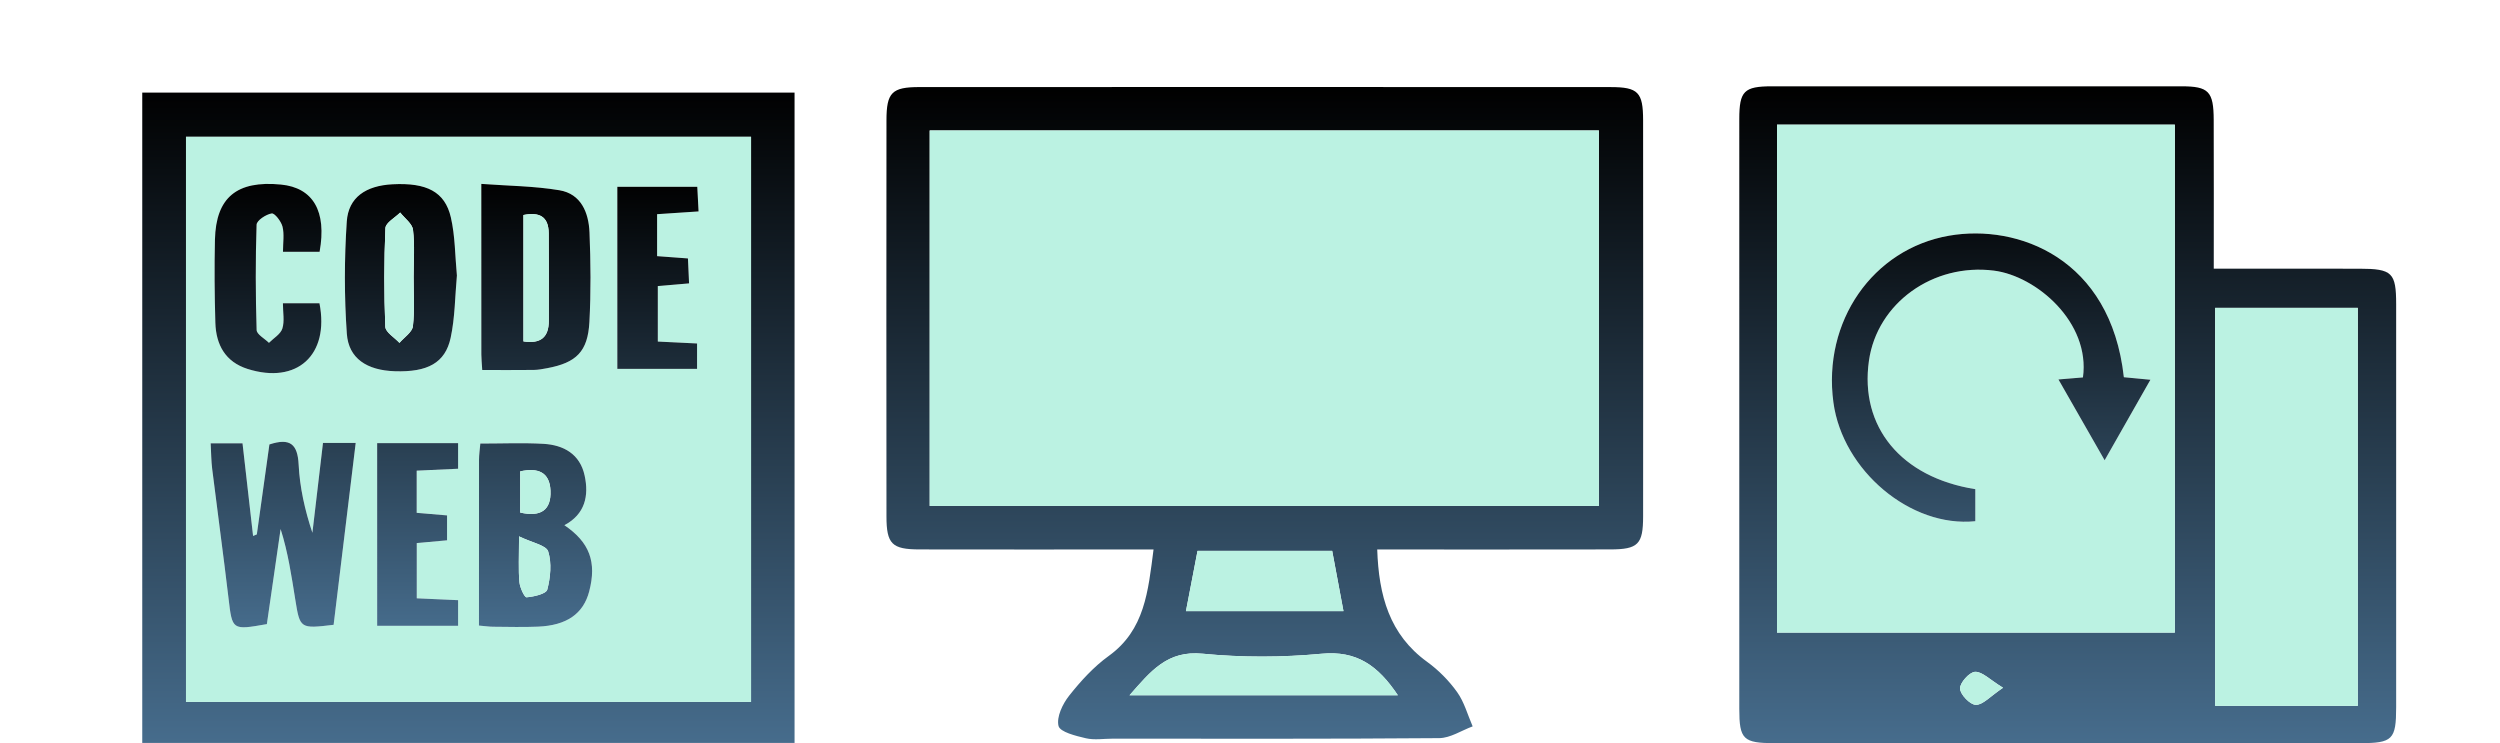 <svg xmlns="http://www.w3.org/2000/svg" xmlns:xlink="http://www.w3.org/1999/xlink" version="1.1" id="Layer_1" x="0px" y="0px" width="555px" height="165px" xml:space="preserve">
<defs xmlns="http://www.w3.org/2000/svg">
    <linearGradient id="grad2" x1="0%" y1="0%" x2="0%" y2="100%">
      <stop offset="0%" style="stop-color:#000000;stop-opacity:1"/>
      <stop offset="100%" style="stop-color:#466C8C;stop-opacity:1"/>
    </linearGradient>
  </defs>
  <g xmlns="http://www.w3.org/2000/svg" fill-rule="monzero" clip-rule="monzero">
    <path d="M28.952 17.158c167.995-.002 335.993-.002 503.992-.004.002 50.328.002 100.66.004 150.992-167.996.002-335.993.002-503.992.004-.002-50.33-.002-100.66-.004-150.992zm276.791 104.826c17.465 0 34.604.023 51.743-.014 6.176-.014 7.28-1.129 7.286-7.311.021-29.32.023-58.641-.002-87.961-.005-6.23-1.102-7.363-7.236-7.365-51.144-.023-102.287-.021-153.431-.004-6.095.002-7.3 1.199-7.307 7.352-.029 29.32-.028 58.639-.001 87.959.006 6.127 1.218 7.32 7.321 7.332 15.493.033 30.986.012 46.479.012h5.492c-1.203 9.303-1.944 17.863-9.945 23.633-3.335 2.406-6.227 5.586-8.795 8.83-1.449 1.83-2.835 4.75-2.354 6.713.332 1.354 3.844 2.211 6.064 2.732 1.895.443 3.977.092 5.976.092 24.155 0 48.312.08 72.467-.119 2.483-.021 4.953-1.699 7.431-2.609-1.115-2.557-1.858-5.381-3.444-7.602-1.814-2.541-4.131-4.889-6.662-6.721-8.375-6.062-10.741-14.717-11.082-24.949zm185.712-62.338c0-11.488.029-22.271-.012-33.053-.023-6.303-1.117-7.432-7.148-7.434-30.311-.016-60.621-.018-90.931 0-6.199.004-7.238 1.063-7.24 7.283-.012 43.633-.011 87.268-.001 130.9.001 6.816.858 7.637 7.882 7.637 43.3.008 86.6.006 129.9.002 7.254-.002 8.041-.779 8.043-7.99.006-29.811.006-59.621 0-89.432-.002-7.033-.877-7.895-8.146-7.908-10.476-.021-20.952-.005-32.347-.005zM31.58 164.929h144.812V20.554H31.58v144.375z" fill="transparent"/>
    <path d="M305.743 121.984c.342 10.232 2.707 18.887 11.082 24.949 2.531 1.832 4.848 4.18 6.662 6.721 1.586 2.221 2.329 5.045 3.444 7.602-2.478.91-4.947 2.588-7.431 2.609-24.155.199-48.312.119-72.467.119-1.999 0-4.081.352-5.976-.092-2.221-.521-5.732-1.379-6.064-2.732-.481-1.963.904-4.883 2.354-6.713 2.568-3.244 5.46-6.424 8.795-8.83 8.001-5.77 8.742-14.33 9.945-23.633h-5.492c-15.492 0-30.985.021-46.479-.012-6.104-.012-7.315-1.205-7.321-7.332-.027-29.32-.028-58.639.001-87.959.007-6.152 1.212-7.35 7.307-7.352 51.144-.018 102.287-.02 153.431.004 6.135.002 7.231 1.135 7.236 7.365.025 29.32.023 58.641.002 87.961-.006 6.182-1.11 7.297-7.286 7.311-17.14.037-34.278.014-51.743.014zM206.392 28.97v83.344h148.562V28.97H206.392zm103.939 125.385c-4.414-6.617-9.162-9.957-16.931-9.225-8.736.822-17.677.852-26.406-.008-7.847-.773-11.5 3.836-16.242 9.232 20.219.001 39.556.001 59.579.001zm-14.586-32.061h-29.893c-.889 4.619-1.728 8.982-2.572 13.373h34.97c-.862-4.603-1.651-8.812-2.505-13.373zM491.455 59.646c11.395 0 21.871-.016 32.346.006 7.27.014 8.145.875 8.146 7.908.006 29.811.006 59.621 0 89.432-.002 7.211-.789 7.988-8.043 7.99-43.3.004-86.6.006-129.9-.002-7.023 0-7.881-.82-7.882-7.637-.01-43.633-.011-87.268.001-130.9.002-6.221 1.041-7.279 7.24-7.283 30.311-.018 60.62-.016 90.931 0 6.031.002 7.125 1.131 7.148 7.434.042 10.781.013 21.564.013 33.052zm-8.639 80.787V27.683h-88.322v112.75h88.322zm8.948 16.275h31.666V68.343h-31.666v88.365zm-47.089-4.029c-2.942-1.795-4.608-3.596-6.204-3.535-1.25.047-3.393 2.436-3.344 3.715.051 1.336 2.241 3.605 3.514 3.619 1.576.014 3.17-1.875 6.034-3.799zM31.58 164.929V20.554h144.812v144.375H31.58zm9.708-134.56v125.463h125.446V30.369H41.288z" fill="url(#grad2)"/>
    <path d="M206.392 28.97h148.562v83.344H206.392V28.97zM310.331 154.355h-59.579c4.742-5.396 8.396-10.006 16.242-9.232 8.729.859 17.67.83 26.406.008 7.768-.733 12.517 2.607 16.931 9.224zM295.745 122.294c.854 4.561 1.644 8.77 2.505 13.373h-34.97c.845-4.391 1.684-8.754 2.572-13.373h29.893zM482.816 140.433h-88.322V27.683h88.322v112.75zm-44.298-31.838c-16.497-2.609-25.697-13.857-23.617-28.506 1.82-12.814 14.258-21.721 27.748-20.012 9.426 1.193 21.436 11.475 19.762 23.709-1.574.131-3.196.266-5.437.453 3.444 6.025 6.688 11.699 10.254 17.936 3.595-6.32 6.764-11.893 10.163-17.871-2.443-.232-4.2-.398-5.895-.561-2.918-26.471-23.563-34.072-38.791-31.422-16.973 2.953-28.121 19.064-25.688 37.027 2.047 15.098 17.125 27.836 31.5 26.359.001-2.233.001-4.499.001-7.112zM491.764 156.708V68.343h31.666v88.365h-31.666zM444.675 152.679c-2.864 1.924-4.458 3.813-6.034 3.799-1.272-.014-3.463-2.283-3.514-3.619-.049-1.279 2.094-3.668 3.344-3.715 1.596-.061 3.262 1.74 6.204 3.535zM41.288 30.369h125.446v125.463H41.288V30.369zm15.726 88.269c-.277.115-.554.23-.831.346-.783-6.863-1.566-13.727-2.346-20.561h-7.07c.115 2.07.111 3.869.331 5.643 1.186 9.57 2.496 19.127 3.626 28.703.844 7.145.752 7.154 8.52 5.785 1.006-6.969 2.028-14.039 3.049-21.109 1.65 5.195 2.416 10.404 3.248 15.602 1.049 6.551 1.072 6.547 8.522 5.664 1.615-13.309 3.243-26.721 4.9-40.373H71.7c-.792 6.727-1.57 13.33-2.349 19.936-1.686-5.072-2.804-10.08-3.053-15.131-.224-4.547-1.886-5.99-6.491-4.473-.917 6.554-1.855 13.261-2.793 19.968zm49.317 20.24c1.493.129 2.312.254 3.132.26 3.326.021 6.657.121 9.977-.02 6.395-.27 10.07-2.873 11.366-7.83 1.703-6.518.094-10.896-5.504-14.691 4.586-2.447 5.473-6.506 4.483-11.047-1.036-4.752-4.66-6.768-9.154-7.021-4.579-.258-9.183-.057-13.999-.057-.112 1.338-.286 2.471-.288 3.604-.021 12.115-.013 24.23-.013 36.802zm.724-56.736c4.197 0 7.833.027 11.469-.018.986-.014 1.977-.207 2.953-.389 6.464-1.209 9.017-3.676 9.369-10.244.354-6.619.294-13.279.021-19.906-.18-4.363-1.847-8.541-6.676-9.35-5.598-.938-11.348-.967-17.342-1.412 0 13.32-.004 25.59.007 37.857 0 .966.107 1.931.199 3.462zm-5.623-20.986c-.416-4.354-.381-8.744-1.342-12.902-1.318-5.705-5.392-7.734-12.942-7.344-5.906.305-9.804 2.887-10.163 8.271-.551 8.271-.567 16.635.012 24.9.387 5.516 4.481 8.133 10.655 8.334 7.227.238 11.184-1.82 12.392-7.42.972-4.503.962-9.218 1.388-13.839zM70.951 55.9c1.632-9.01-1.436-14.24-8.596-14.932-9.767-.943-14.422 2.859-14.637 12.225-.141 6.145-.086 12.301.091 18.445.141 4.889 2.206 8.701 7.167 10.27 10.956 3.463 18.197-3.086 15.946-14.58h-8.114c0 2.068.391 3.986-.127 5.613-.396 1.246-1.94 2.127-2.973 3.172-.955-.947-2.707-1.869-2.737-2.844-.238-7.791-.267-15.598-.008-23.387.031-.936 2.083-2.289 3.354-2.498.658-.107 2.107 1.758 2.399 2.93.419 1.684.107 3.551.107 5.586h8.128zm12.777 42.473v40.557h17.971v-5.691c-3.116-.139-6.031-.271-9.177-.412v-12.264c2.359-.215 4.449-.406 6.725-.613v-5.529c-2.389-.203-4.482-.381-6.741-.572v-9.365c3.164-.145 6.073-.277 9.192-.422v-5.688c-6.018-.001-11.794-.001-17.97-.001zm71.019-16.487v-5.635c-3.04-.148-5.795-.283-8.714-.426V63.509c2.535-.219 4.614-.396 6.939-.598-.094-2.102-.172-3.824-.25-5.539-2.586-.193-4.681-.348-6.847-.508v-9.316c3.17-.211 6.06-.404 9.205-.613-.111-2.125-.2-3.842-.285-5.469h-17.751v40.42h17.703z" fill="#BBF2E2"/>
    
    <path d="M438.518 108.595v7.113c-14.375 1.477-29.453-11.262-31.5-26.359-2.434-17.963 8.715-34.074 25.688-37.027 15.229-2.65 35.873 4.951 38.791 31.422 1.694.162 3.451.328 5.895.561-3.399 5.979-6.568 11.551-10.163 17.871-3.565-6.236-6.81-11.91-10.254-17.936 2.24-.188 3.862-.322 5.437-.453 1.674-12.234-10.336-22.516-19.762-23.709-13.49-1.709-25.928 7.197-27.748 20.012-2.081 14.648 7.119 25.896 23.616 28.505zM57.014 118.638c.938-6.707 1.876-13.414 2.793-19.969 4.605-1.518 6.268-.074 6.491 4.473.249 5.051 1.367 10.059 3.053 15.131.778-6.605 1.556-13.209 2.349-19.936h7.263c-1.657 13.652-3.285 27.064-4.9 40.373-7.45.883-7.473.887-8.522-5.664-.832-5.197-1.598-10.406-3.248-15.602-1.021 7.07-2.043 14.141-3.049 21.109-7.768 1.369-7.676 1.359-8.52-5.785-1.131-9.576-2.44-19.133-3.626-28.703-.219-1.773-.216-3.572-.331-5.643h7.07c.78 6.834 1.563 13.697 2.346 20.561.276-.114.553-.23.831-.345zM106.331 138.878c0-12.572-.008-24.688.012-36.803.002-1.133.176-2.266.288-3.604 4.815 0 9.42-.201 13.999.057 4.495.254 8.118 2.27 9.154 7.021.99 4.541.103 8.6-4.483 11.047 5.598 3.795 7.208 8.174 5.504 14.691-1.295 4.957-4.971 7.561-11.366 7.83-3.32.141-6.651.041-9.977.02-.82-.005-1.639-.13-3.131-.259zm8.898-19.802c0 4.553-.167 7.361.077 10.133.108 1.232 1.135 3.432 1.591 3.393 1.642-.141 4.35-.754 4.602-1.721.702-2.703 1.013-5.875.198-8.457-.435-1.376-3.519-1.917-6.468-3.348zm.256-5.291c4.559 1.051 6.913-.545 6.725-4.861-.18-4.121-2.78-5.148-6.725-4.279v9.14zM107.055 82.142c-.091-1.531-.198-2.496-.199-3.461-.011-12.268-.007-24.537-.007-37.857 5.994.445 11.744.475 17.342 1.412 4.829.809 6.497 4.986 6.676 9.35.273 6.627.333 13.287-.021 19.906-.352 6.568-2.904 9.035-9.369 10.244-.976.182-1.967.375-2.953.389-3.636.044-7.272.017-11.469.017zm9.15-6.35c3.838.588 5.627-.939 5.627-4.564 0-6.484.039-12.971-.02-19.455-.034-3.773-2.135-4.725-5.607-4.039v28.058zM101.432 61.156c-.426 4.621-.416 9.336-1.388 13.84-1.208 5.6-5.165 7.658-12.392 7.42-6.174-.201-10.269-2.818-10.655-8.334-.579-8.266-.563-16.629-.012-24.9.359-5.385 4.257-7.967 10.163-8.271 7.55-.391 11.624 1.639 12.942 7.344.96 4.157.926 8.547 1.342 12.901zm-9.607.318c0-3.488.277-7.008-.136-10.445-.166-1.377-1.853-2.568-2.848-3.846-1.144 1.152-3.226 2.262-3.277 3.461-.315 7.287-.32 14.6-.027 21.889.05 1.234 2.045 2.393 3.142 3.586 1.044-1.229 2.834-2.371 2.989-3.703.418-3.604.143-7.29.157-10.942zM70.951 55.9h-8.128c0-2.035.312-3.902-.107-5.586-.292-1.172-1.741-3.037-2.399-2.93-1.271.209-3.323 1.563-3.354 2.498-.259 7.789-.23 15.596.008 23.387.03.975 1.782 1.896 2.737 2.844 1.033-1.045 2.577-1.926 2.973-3.172.518-1.627.127-3.545.127-5.613h8.114c2.251 11.494-4.99 18.043-15.946 14.58-4.961-1.568-7.025-5.381-7.167-10.27-.177-6.145-.232-12.301-.091-18.445.215-9.365 4.87-13.168 14.637-12.225 7.16.692 10.228 5.922 8.596 14.932zM83.728 98.373h17.971v5.688c-3.119.145-6.029.277-9.192.422v9.365c2.259.191 4.352.369 6.741.572v5.529c-2.275.207-4.365.398-6.725.613v12.264c3.146.141 6.061.273 9.177.412v5.691H83.729c-.001-13.414-.001-26.779-.001-40.556zM154.747 81.886h-17.702v-40.42h17.751c.084 1.627.174 3.344.285 5.469-3.146.209-6.035.402-9.205.613v9.316c2.167.16 4.261.314 6.847.508.078 1.715.155 3.438.25 5.539-2.325.201-4.404.379-6.939.598v12.316c2.918.143 5.674.277 8.714.426-.001 1.918-.001 3.639-.001 5.635z" fill="url(#grad2)"/><path d="M115.229 119.076c2.949 1.432 6.033 1.973 6.467 3.348.815 2.582.503 5.754-.198 8.457-.251.967-2.96 1.58-4.602 1.721-.456.039-1.483-2.16-1.591-3.393-.243-2.772-.076-5.581-.076-10.133zM115.485 113.785v-9.141c3.945-.869 6.544.158 6.725 4.279.188 4.317-2.166 5.912-6.725 4.862zM116.205 75.792V47.733c3.472-.686 5.573.266 5.607 4.039.059 6.484.02 12.971.02 19.455 0 3.626-1.789 5.153-5.627 4.565zM91.818 61.474c-.007 3.652.269 7.338-.151 10.941-.155 1.332-1.944 2.475-2.989 3.703-1.097-1.193-3.092-2.352-3.142-3.586-.293-7.289-.288-14.602.027-21.889.052-1.199 2.134-2.309 3.277-3.461.995 1.277 2.682 2.469 2.848 3.846.414 3.438.137 6.958.13 10.446z" fill="#BBF2E2"/>
  </g>
</svg>